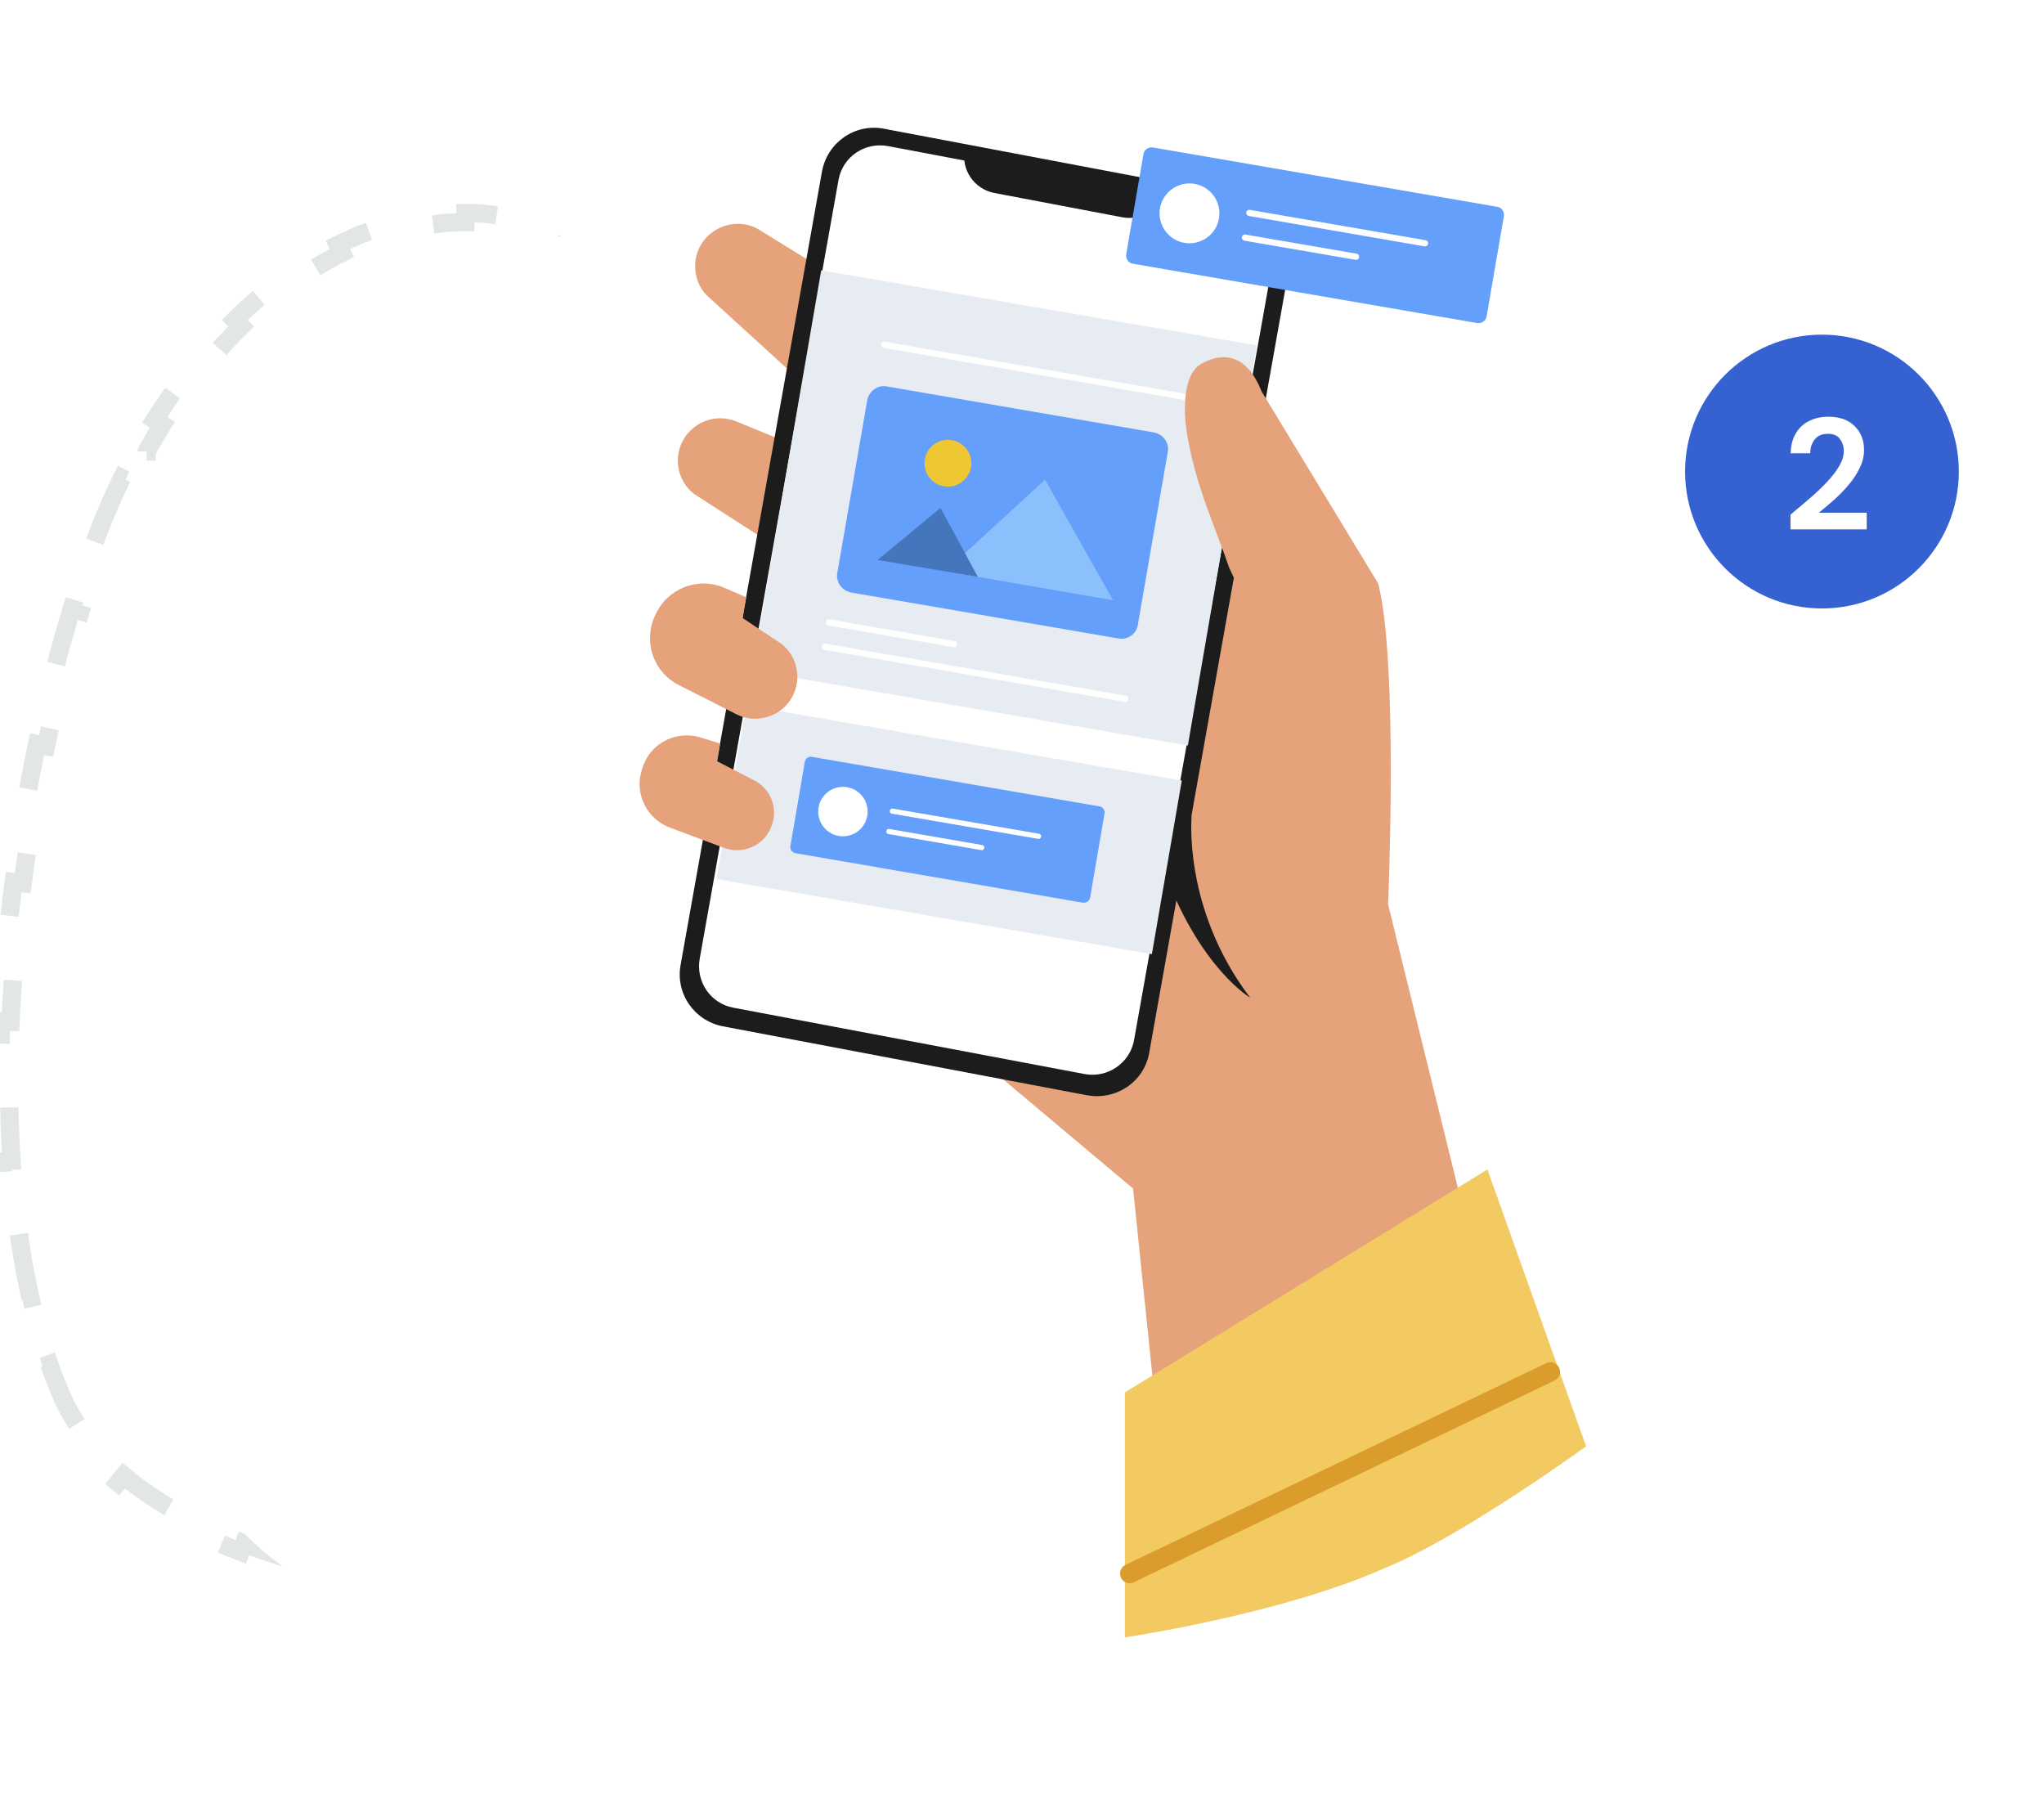 <svg width="336" height="298" viewBox="0 0 336 298" fill="none" xmlns="http://www.w3.org/2000/svg">
<path opacity="0.3" d="M24.063 74.303L24.091 74.257L24.115 74.209L24.116 74.209L24.116 74.208L24.116 74.208L24.117 74.206L24.123 74.194L24.151 74.14C24.176 74.091 24.216 74.016 24.269 73.916C24.375 73.717 24.536 73.42 24.752 73.036C25.182 72.269 25.83 71.157 26.689 69.795L25.421 68.995C26.875 66.689 28.92 63.686 31.533 60.418L32.705 61.355C34.688 58.874 37 56.243 39.631 53.656L38.579 52.587C40.982 50.223 43.649 47.893 46.571 45.74L47.46 46.947C50.161 44.957 53.077 43.127 56.201 41.573L55.533 40.23C58.61 38.699 61.89 37.423 65.369 36.511L65.749 37.962C67.372 37.536 69.038 37.192 70.748 36.941C72.791 36.641 74.705 36.502 76.508 36.5L76.507 35C80.937 34.995 84.771 35.782 88.236 37.062L87.717 38.469C91.406 39.832 94.686 41.789 97.889 43.986L98.738 42.749C100.284 43.81 101.797 44.916 103.311 46.022C105.02 47.271 106.729 48.52 108.487 49.705L107.649 50.949C110.962 53.183 114.509 55.239 118.579 56.65L119.07 55.233C122.545 56.438 126.396 57.145 130.84 57.067L130.866 58.566C132.819 58.532 134.873 58.352 137.045 58.006C139.047 57.687 141.128 57.302 143.277 56.867L142.98 55.397C146.834 54.618 150.933 53.677 155.223 52.675L155.564 54.136C156.31 53.962 157.061 53.786 157.818 53.609C161.053 52.852 164.379 52.073 167.786 51.312L167.459 49.849C171.458 48.955 175.566 48.087 179.747 47.311L180.021 48.786C184.072 48.034 188.185 47.37 192.331 46.854L192.146 45.366C196.288 44.851 200.466 44.482 204.65 44.321L204.708 45.82C208.845 45.66 212.979 45.705 217.08 46.013L217.193 44.517C221.365 44.831 225.512 45.413 229.601 46.323L229.275 47.787C233.252 48.673 237.167 49.875 240.992 51.449L241.563 50.062C245.353 51.622 249.062 53.542 252.66 55.876L251.844 57.134C253.535 58.231 255.202 59.422 256.842 60.713C258.383 61.926 259.851 63.257 261.243 64.697L262.322 63.654C265.097 66.525 267.576 69.808 269.75 73.441L268.463 74.211C270.448 77.529 272.178 81.155 273.643 85.04L275.046 84.511C276.449 88.233 277.61 92.18 278.522 96.306L277.057 96.63C277.907 100.471 278.538 104.475 278.946 108.607L280.439 108.46C280.833 112.454 281.021 116.561 280.998 120.749L279.498 120.741C279.476 124.721 279.262 128.777 278.851 132.88L280.344 133.03C279.941 137.051 279.351 141.115 278.572 145.197L277.098 144.916C276.347 148.854 275.416 152.809 274.303 156.758L275.747 157.165C274.645 161.074 273.367 164.975 271.909 168.848L270.505 168.32C269.087 172.087 267.498 175.826 265.734 179.515L267.087 180.162C265.331 183.836 263.403 187.461 261.302 191.017L260.01 190.254C257.96 193.723 255.743 197.125 253.357 200.441L254.574 201.318C252.197 204.62 249.653 207.839 246.941 210.954L245.809 209.969C243.17 213 240.37 215.932 237.406 218.747L238.439 219.835C235.494 222.631 232.389 225.314 229.122 227.866L228.198 226.684C226.609 227.926 224.98 229.136 223.313 230.314C221.763 231.408 220.175 232.475 218.551 233.515L219.36 234.778C216.14 236.84 212.784 238.795 209.31 240.643L208.606 239.319C205.256 241.101 201.794 242.783 198.236 244.367L198.845 245.737C195.337 247.299 191.739 248.764 188.066 250.133L187.542 248.728C183.965 250.062 180.315 251.304 176.608 252.456L177.053 253.889C173.368 255.034 169.627 256.09 165.846 257.057L165.474 255.603C161.753 256.555 157.992 257.419 154.205 258.198L154.507 259.667C150.71 260.447 146.888 261.141 143.054 261.749L142.819 260.268C139.003 260.873 135.176 261.393 131.351 261.828L131.521 263.318C127.648 263.758 123.778 264.112 119.925 264.379L119.821 262.882C115.947 263.151 112.092 263.331 108.268 263.425L108.305 264.924C104.383 265.02 100.495 265.025 96.656 264.939L96.689 263.439C92.782 263.351 88.928 263.169 85.142 262.893L85.033 264.389C81.091 264.102 77.223 263.713 73.446 263.224L73.638 261.736C69.736 261.231 65.935 260.618 62.256 259.897L61.968 261.37C58.043 260.601 54.252 259.711 50.621 258.702L51.023 257.256C47.191 256.191 43.545 254.991 40.115 253.66L39.572 255.059C35.791 253.592 32.261 251.964 29.019 250.177L29.743 248.864C26.232 246.929 23.085 244.813 20.344 242.522L19.382 243.673C16.254 241.059 13.622 238.208 11.558 235.123L12.804 234.289C11.76 232.729 10.871 231.112 10.145 229.437C9.411 227.745 8.729 225.995 8.096 224.193L6.68 224.689C5.449 221.181 4.405 217.484 3.536 213.638L4.999 213.307C4.184 209.704 3.523 205.963 3.004 202.114L1.518 202.314C1.014 198.584 0.644 194.759 0.395 190.866L1.892 190.77C1.652 187.025 1.526 183.214 1.504 179.363L0.004 179.372C-0.018 175.568 0.06 171.728 0.229 167.876L1.728 167.942C1.895 164.145 2.151 160.334 2.487 156.535L0.993 156.402C1.332 152.573 1.752 148.754 2.243 144.971L3.731 145.165C4.226 141.349 4.795 137.569 5.427 133.849L3.948 133.598C4.601 129.757 5.322 125.982 6.099 122.297L7.567 122.607C8.374 118.781 9.242 115.056 10.16 111.46L8.707 111.089C9.69 107.239 10.73 103.536 11.813 100.017L13.247 100.458C14.429 96.616 15.66 93.001 16.922 89.658L15.518 89.129C16.995 85.216 18.515 81.668 20.049 78.561L21.394 79.225C22.286 77.42 23.178 75.775 24.063 74.303Z" stroke="#A0ACAF" stroke-width="3" stroke-dasharray="12 12"/>
<g filter="url(#filter0_d)">
<path d="M47.023 77.607C47.023 77.607 64.754 42.598 96.764 37.888C128.773 33.179 133.324 65.047 165.804 59.867C198.284 54.686 252.575 32.08 291.802 63.007C331.03 93.933 324.753 194.407 256.811 242.445C188.87 290.484 52.829 287.972 32.431 240.875C12.033 193.779 29.763 106.336 47.023 77.607Z" fill="white"/>
<path d="M228.183 148.639L251.069 241.609L192.891 259.647L186.261 195.338L151.112 165.821L177.42 121.261L228.183 148.639Z" fill="#E5A27B"/>
<path d="M205.725 74.919L177.42 121.261C177.42 121.261 214.423 171.026 214.922 169.6C215.492 168.103 228.183 148.71 228.183 148.71L205.725 74.919Z" fill="#E5A27B"/>
<path d="M195.886 134.094C195.886 134.094 194.389 149.352 205.511 163.968C205.511 163.968 197.597 159.333 191.751 144.147L195.886 134.094Z" fill="#1C1C1C"/>
<path d="M148.902 52.674L124.946 37.844C121.667 35.777 117.389 36.846 115.321 40.055C113.681 42.693 113.967 46.186 116.106 48.468L136.496 67.076L148.902 52.674Z" fill="#E5A27B"/>
<path d="M146.763 79.838L121.096 69.286C117.532 67.789 113.468 69.5 111.97 72.994C110.758 75.917 111.614 79.268 114.109 81.193L138.92 97.163L146.763 79.838Z" fill="#E5A27B"/>
<path d="M178.704 180.009L118.815 168.673C114.109 167.746 110.972 163.255 111.899 158.478L135.142 28.077C136.069 23.371 140.56 20.234 145.337 21.161L205.226 32.497C209.932 33.424 213.069 37.916 212.142 42.693L188.899 173.094C188.044 177.799 183.481 180.865 178.704 180.009Z" fill="#1C1C1C"/>
<path d="M178.276 176.516L120.526 165.608C116.748 164.895 114.323 161.258 115.036 157.48L137.851 29.503C138.564 25.724 142.2 23.3 145.979 24.013L203.729 34.921C207.508 35.634 209.932 39.27 209.219 43.049L186.404 171.026C185.691 174.733 182.055 177.229 178.276 176.516Z" fill="white"/>
<path d="M184.479 35.706L163.446 31.713C160.167 31.071 157.957 27.934 158.598 24.583L191.537 30.857C190.967 34.208 187.758 36.347 184.479 35.706Z" fill="#1C1C1C"/>
<path d="M242.871 53.102L186.19 43.334C185.477 43.192 185.049 42.55 185.121 41.837L187.972 25.296C188.115 24.583 188.757 24.155 189.47 24.227L246.15 33.994C246.863 34.137 247.291 34.779 247.22 35.492L244.368 52.032C244.225 52.745 243.584 53.173 242.871 53.102Z" fill="#639FFB"/>
<path d="M195.53 39.983C198.247 39.983 200.449 37.781 200.449 35.064C200.449 32.347 198.247 30.145 195.53 30.145C192.813 30.145 190.61 32.347 190.61 35.064C190.61 37.781 192.813 39.983 195.53 39.983Z" fill="white"/>
<path d="M205.369 34.993L234.244 39.983" stroke="white" stroke-width="1.022" stroke-miterlimit="10" stroke-linecap="round" stroke-linejoin="round"/>
<path d="M204.656 39.056L222.908 42.194" stroke="white" stroke-width="1.022" stroke-miterlimit="10" stroke-linecap="round" stroke-linejoin="round"/>
<path d="M206.595 56.758L134.997 44.421L123.666 110.187L195.263 122.523L206.595 56.758Z" fill="#E7ECF2"/>
<path d="M136.283 102.296L156.816 105.861" stroke="white" stroke-width="1.022" stroke-miterlimit="10" stroke-linecap="round" stroke-linejoin="round"/>
<path d="M135.57 106.289L184.978 114.845" stroke="white" stroke-width="1.022" stroke-miterlimit="10" stroke-linecap="round" stroke-linejoin="round"/>
<path d="M145.337 56.667L194.746 65.222" stroke="white" stroke-width="1.022" stroke-miterlimit="10" stroke-linecap="round" stroke-linejoin="round"/>
<path d="M183.838 104.934L139.919 97.377C138.422 97.092 137.352 95.666 137.637 94.169L142.557 65.793C142.842 64.296 144.268 63.226 145.765 63.511L189.684 71.069C191.181 71.354 192.251 72.78 191.965 74.277L187.046 102.653C186.832 104.221 185.335 105.22 183.838 104.934Z" fill="#639FFB"/>
<path d="M155.39 93.883L171.788 78.84L182.982 98.66L155.39 93.883Z" fill="#8CC0FC"/>
<path d="M144.268 92.03L154.606 83.474L160.737 94.81L144.268 92.03Z" fill="#4575BA"/>
<path d="M155.818 79.981C157.944 79.981 159.668 78.257 159.668 76.131C159.668 74.004 157.944 72.281 155.818 72.281C153.691 72.281 151.968 74.004 151.968 76.131C151.968 78.257 153.691 79.981 155.818 79.981Z" fill="#EEC733"/>
<path d="M194.267 128.28L122.67 115.944L117.755 144.471L189.352 156.807L194.267 128.28Z" fill="#E7ECF2"/>
<path d="M177.991 148.354L130.793 140.226C130.222 140.155 129.795 139.584 129.937 139.014L132.29 125.254C132.361 124.683 132.932 124.256 133.502 124.398L180.7 132.526C181.271 132.597 181.698 133.168 181.556 133.738L179.203 147.498C179.132 148.069 178.561 148.425 177.991 148.354Z" fill="#639FFB"/>
<path d="M138.564 137.445C140.809 137.445 142.628 135.626 142.628 133.381C142.628 131.137 140.809 129.318 138.564 129.318C136.32 129.318 134.5 131.137 134.5 133.381C134.5 135.626 136.32 137.445 138.564 137.445Z" fill="white"/>
<path d="M146.692 133.31L170.719 137.445" stroke="white" stroke-width="0.85" stroke-miterlimit="10" stroke-linecap="round" stroke-linejoin="round"/>
<path d="M146.122 136.661L161.379 139.299" stroke="white" stroke-width="0.85" stroke-miterlimit="10" stroke-linecap="round" stroke-linejoin="round"/>
<path d="M228.183 148.639C228.183 148.639 229.894 108.713 226.543 95.88L207.365 64.296C205.44 59.376 202.089 57.237 197.455 59.804C194.318 61.586 194.531 67.932 195.173 71.496C196.528 79.838 199.879 86.896 202.089 93.384L228.183 148.639Z" fill="#E5A27B"/>
<path d="M122.094 101.583L128.511 105.861C131.006 107.858 131.791 111.351 130.365 114.274C128.654 117.768 124.376 119.122 120.954 117.34L111.543 112.563C107.479 110.496 105.768 105.647 107.55 101.441L107.764 101.013C109.689 96.735 114.68 94.739 119.029 96.593L122.665 98.161L122.094 101.583Z" fill="#E5A27B"/>
<path d="M117.888 125.111L124.376 128.462C126.8 129.959 127.869 132.954 126.871 135.663C125.73 138.943 122.094 140.582 118.886 139.299L110.117 136.019C106.338 134.594 104.27 130.458 105.482 126.608L105.625 126.181C106.837 122.188 111.115 119.978 115.107 121.19L118.387 122.188L117.888 125.111Z" fill="#E5A27B"/>
<path d="M184.907 228.847V269.105C184.907 269.105 210.476 265.337 227.435 257.799C239.998 252.774 260.726 237.699 260.726 237.699L244.51 192.201L184.907 228.847Z" fill="#F3CA61"/>
<path d="M185.701 258.614L254.859 225.461" stroke="#DA9C2A" stroke-width="3.167" stroke-miterlimit="10" stroke-linecap="round" stroke-linejoin="round"/>
</g>
<circle cx="299.5" cy="77.5" r="22.5" fill="#3561D1"/>
<path d="M294.326 87V84.582C295.435 83.663 296.51 82.753 297.55 81.852C298.607 80.951 299.543 80.058 300.358 79.174C301.19 78.29 301.849 77.432 302.334 76.6C302.837 75.751 303.088 74.927 303.088 74.13C303.088 73.385 302.88 72.726 302.464 72.154C302.065 71.582 301.398 71.296 300.462 71.296C299.509 71.296 298.789 71.608 298.304 72.232C297.819 72.856 297.576 73.61 297.576 74.494H294.352C294.387 73.159 294.681 72.05 295.236 71.166C295.791 70.265 296.527 69.597 297.446 69.164C298.365 68.713 299.396 68.488 300.54 68.488C302.395 68.488 303.833 68.999 304.856 70.022C305.896 71.027 306.416 72.336 306.416 73.948C306.416 74.953 306.182 75.933 305.714 76.886C305.263 77.839 304.665 78.758 303.92 79.642C303.175 80.526 302.369 81.358 301.502 82.138C300.635 82.901 299.795 83.611 298.98 84.27H306.858V87H294.326Z" fill="white"/>
<defs>
<filter id="filter0_d" x="3.297" y="0.999" width="332.703" height="296.354" filterUnits="userSpaceOnUse" color-interpolation-filters="sRGB">
<feFlood flood-opacity="0" result="BackgroundImageFix"/>
<feColorMatrix in="SourceAlpha" type="matrix" values="0 0 0 0 0 0 0 0 0 0 0 0 0 0 0 0 0 0 127 0"/>
<feOffset/>
<feGaussianBlur stdDeviation="10"/>
<feColorMatrix type="matrix" values="0 0 0 0 0 0 0 0 0 0 0 0 0 0 0 0 0 0 0.1 0"/>
<feBlend mode="normal" in2="BackgroundImageFix" result="effect1_dropShadow"/>
<feBlend mode="normal" in="SourceGraphic" in2="effect1_dropShadow" result="shape"/>
</filter>
</defs>
</svg>
